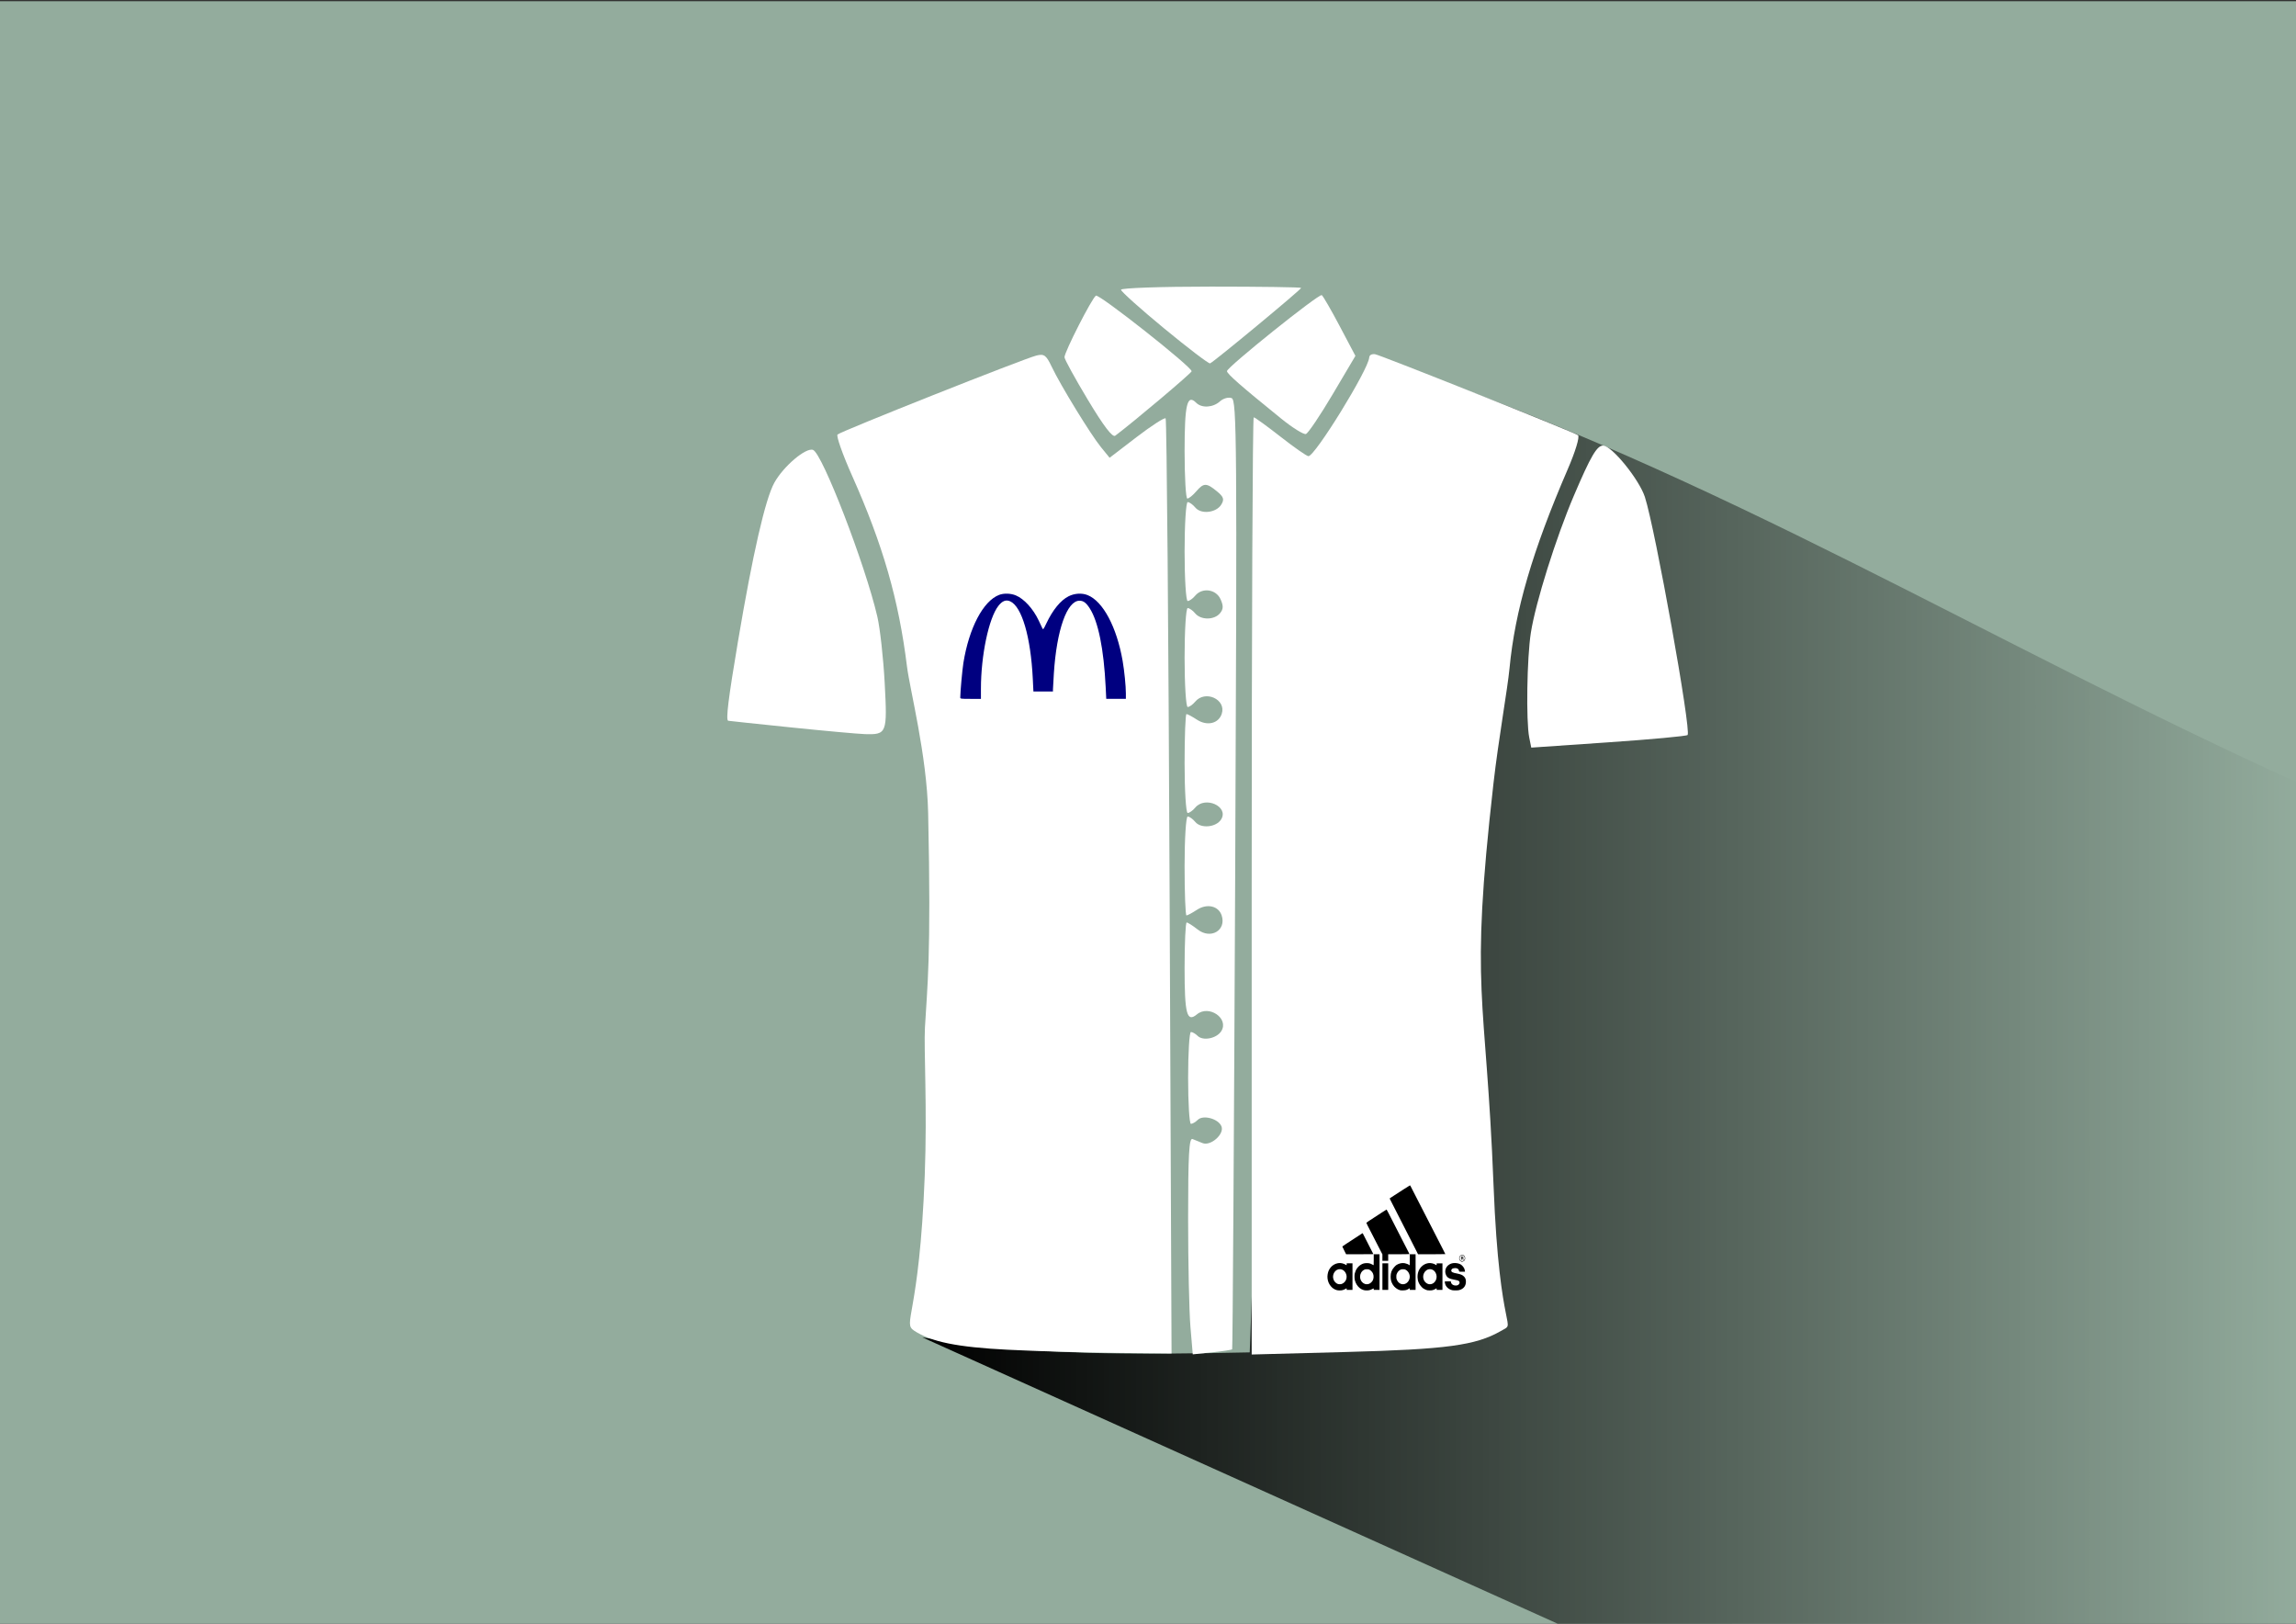 <?xml version="1.0" encoding="UTF-8" standalone="no"?>
<!-- Created with Inkscape (http://www.inkscape.org/) -->

<svg
   xmlns:dc="http://purl.org/dc/elements/1.1/"
   xmlns:cc="http://creativecommons.org/ns#"
   xmlns:rdf="http://www.w3.org/1999/02/22-rdf-syntax-ns#"
   xmlns:svg="http://www.w3.org/2000/svg"
   xmlns="http://www.w3.org/2000/svg"
   xmlns:xlink="http://www.w3.org/1999/xlink"
   xmlns:sodipodi="http://sodipodi.sourceforge.net/DTD/sodipodi-0.dtd"
   xmlns:inkscape="http://www.inkscape.org/namespaces/inkscape"
   width="297mm"
   height="210mm"
   viewBox="0 0 297 210"
   version="1.1"
   id="svg8"
   sodipodi:docname="cam15.svg"
   inkscape:version="0.92.2 (5c3e80d, 2017-08-06)">
  <rect x="0" y="0" width="297" height="210" fill="#333333" stroke="none"/>
  <defs
     id="defs2">
    <linearGradient
       inkscape:collect="always"
       id="linearGradient918">
      <stop
         style="stop-color:#000000;stop-opacity:1;"
         offset="0"
         id="stop914" />
      <stop
         style="stop-color:#000000;stop-opacity:0;"
         offset="1"
         id="stop916" />
    </linearGradient>
    <linearGradient
       inkscape:collect="always"
       xlink:href="#linearGradient918"
       id="linearGradient920"
       x1="119.264"
       y1="215.634"
       x2="298.017"
       y2="215.634"
       gradientUnits="userSpaceOnUse" />
  </defs>
  <sodipodi:namedview
     id="base"
     pagecolor="#ffffff"
     bordercolor="#666666"
     borderopacity="1.0"
     inkscape:pageopacity="0.0"
     inkscape:pageshadow="2"
     inkscape:zoom="0.45"
     inkscape:cx="531.41394"
     inkscape:cy="481.19322"
     inkscape:document-units="mm"
     inkscape:current-layer="layer1"
     showgrid="false"
     inkscape:window-width="1366"
     inkscape:window-height="705"
     inkscape:window-x="-8"
     inkscape:window-y="-8"
     inkscape:window-maximized="1"
     inkscape:measure-start="0,0"
     inkscape:measure-end="0,0" />
  <g
     inkscape:label="Capa 1"
     inkscape:groupmode="layer"
     id="layer1"
     transform="translate(0,-87)">
    <path
       style="opacity:1;fill:#ff0000;fill-opacity:1;fill-rule:nonzero;stroke:none;stroke-width:1.465;stroke-linecap:butt;stroke-linejoin:miter;stroke-miterlimit:4;stroke-dasharray:none;stroke-dashoffset:0;stroke-opacity:1;paint-order:stroke fill markers"
       d="m 378.134,349.959 c -1.881,-1.964 -17.432,-19.768 -28.002,-32.057 l -3.437,-3.996 5.319,-5.676 5.319,-5.676 h 22.736 22.736 l 5.595,5.612 5.595,5.612 -2.344,2.744 c -3.902,4.568 -31.159,35.706 -31.256,35.706 -0.05,0 -1.068,-1.021 -2.263,-2.269 z m 10.412,-10.933 c 0.684,-0.897 1.144,-1.73 1.022,-1.852 -0.122,-0.122 -2.462,-0.015 -5.201,0.237 -2.86,0.264 -6.606,0.291 -8.801,0.064 -2.102,-0.217 -3.986,-0.303 -4.188,-0.191 -0.536,0.298 1.115,2.449 5.27,6.866 l 3.674,3.905 3.49,-3.7 c 1.92,-2.035 4.05,-4.433 4.734,-5.33 z m 1.92,-5.66 c 2.991,-0.895 4.695,-2.703 3.918,-4.156 -0.866,-1.619 -3.394,-2.243 -11.236,-2.773 -10.669,-0.721 -19.677,-1.448 -21.867,-1.765 l -1.867,-0.27 1.004,1.375 c 0.552,0.756 2.175,2.664 3.607,4.24 l 2.604,2.866 1.284,-1.194 c 2.292,-2.131 7.788,-1.128 10.52,1.92 0.895,0.999 1.225,1.048 5.254,0.783 2.364,-0.156 5.415,-0.617 6.78,-1.026 z m 12.676,-10.871 c 1.635,-1.751 6.037,-6.851 7.006,-8.117 0.566,-0.74 0.221,-1.261 -3.084,-4.657 -2.047,-2.103 -4.006,-3.824 -4.355,-3.824 -0.474,0 -0.634,0.965 -0.634,3.821 v 3.821 l -4.896,-0.011 -4.896,-0.011 -1.027,-2.34 c -1.299,-2.959 -4.059,-5.028 -7.724,-5.792 -3.781,-0.788 -10.417,-0.299 -13.31,0.98 -4.241,1.876 -5.493,3.933 -4.232,6.951 1.236,2.959 3.427,3.557 14.875,4.057 12.235,0.535 14.727,1.136 17.83,4.296 1.202,1.224 2.368,2.26 2.591,2.302 0.223,0.042 1.058,-0.623 1.856,-1.477 z m -46.92,-3.854 c 0,-0.609 0.327,-2.209 0.727,-3.555 0.797,-2.684 4.311,-6.954 7.185,-8.73 0.905,-0.56 1.525,-1.214 1.376,-1.454 -0.148,-0.24 -1.772,-0.437 -3.609,-0.437 h -3.339 l -4.156,4.355 c -2.286,2.395 -4.22,4.521 -4.298,4.724 -0.232,0.604 4.654,6.205 5.413,6.205 0.413,0 0.699,-0.454 0.699,-1.107 z m 40.65,-11.078 c 0.524,-1.185 0.822,-2.367 0.661,-2.627 -0.319,-0.517 -5.62,-0.66 -6.114,-0.166 -0.365,0.365 3.376,4.948 4.04,4.948 0.253,0 0.889,-0.97 1.413,-2.155 z"
       id="path934"
       inkscape:connector-curvature="0" />
    <rect
       style="opacity:1;fill:#93ac9d;fill-opacity:1;fill-rule:nonzero;stroke:none;stroke-width:1.465;stroke-linecap:butt;stroke-linejoin:miter;stroke-miterlimit:4;stroke-dasharray:none;stroke-dashoffset:0;stroke-opacity:1;paint-order:stroke fill markers"
       id="rect881"
       width="297.884"
       height="211.21"
       x="0"
       y="87.158" />
    <path
       style="fill:url(#linearGradient920);fill-opacity:1;stroke:none;stroke-width:0.265px;stroke-linecap:butt;stroke-linejoin:miter;stroke-opacity:1"
       d="m 179.6,133.864 -15.023,48.447 -2.918,79.597 c -14.348,0.292 -28.665,0.459 -42.341,-1.937 l 83.317,37.544 95.249,0.854 -0.103,-109.886 c -40.909,-18.509 -75.052,-39.966 -118.181,-54.619 z"
       id="path912"
       inkscape:connector-curvature="0"
       sodipodi:nodetypes="cccccccc" />
    <path
       style="opacity:1;fill:#ffffff;fill-opacity:1;fill-rule:nonzero;stroke:none;stroke-width:5.537;stroke-linecap:butt;stroke-linejoin:miter;stroke-miterlimit:4;stroke-dasharray:none;stroke-dashoffset:0;stroke-opacity:1;paint-order:stroke fill markers"
       d="m 492.028,658.749 c -24.725,-1.248 -37.447,-3.828 -45.773,-9.284 -5.954,-3.901 2.486,-6.711 5.139,-75.71 1.264,-32.868 -0.469,-61.78 0.092,-72.131 1.066,-19.667 3.151,-33.611 1.572,-104.849 -0.627,-28.292 -8.927,-60.172 -10.338,-71.552 -4.037,-32.555 -11.723,-59.252 -26.778,-93.008 -4.629,-10.379 -7.83,-19.446 -7.113,-20.15 1.58,-1.552 90.878,-37.008 97.058,-38.537 3.802,-0.94 4.785,-0.221 7.49,5.478 4.304,9.07 19.012,33.066 24.076,39.278 l 4.182,5.131 13.187,-10.1 c 7.253,-5.555 13.624,-9.663 14.159,-9.128 0.535,0.535 1.404,103.439 1.931,228.676 l 0.959,227.704 -27.421,-0.279 c -15.082,-0.153 -38.671,-0.847 -52.421,-1.541 z"
       id="path884"
       inkscape:connector-curvature="0"
       transform="matrix(0.265,0,0,0.265,0,87)"
       sodipodi:nodetypes="ssssssscssccssscss" />
    <path
       style="opacity:1;fill:#ffffff;fill-opacity:1;fill-rule:nonzero;stroke:none;stroke-width:1.465;stroke-linecap:butt;stroke-linejoin:miter;stroke-miterlimit:4;stroke-dasharray:none;stroke-dashoffset:0;stroke-opacity:1;paint-order:stroke fill markers"
       d="m 102.292,181.076 c -4.391,-0.452 -8.034,-0.837 -8.097,-0.857 -0.323,-0.102 0.017,-2.859 1.273,-10.3 1.91,-11.314 3.528,-18.375 4.697,-20.487 1.175,-2.124 4.091,-4.594 5.008,-4.242 1.208,0.463 6.753,14.838 8.314,21.554 0.352,1.515 0.781,5.383 0.953,8.596 0.348,6.514 0.279,6.692 -2.568,6.606 -0.878,-0.026 -5.189,-0.418 -9.58,-0.869 z"
       id="path886"
       inkscape:connector-curvature="0" />
    <path
       style="opacity:1;fill:#ffffff;fill-opacity:1;fill-rule:nonzero;stroke:none;stroke-width:5.537;stroke-linecap:butt;stroke-linejoin:miter;stroke-miterlimit:4;stroke-dasharray:none;stroke-dashoffset:0;stroke-opacity:1;paint-order:stroke fill markers"
       d="m 610.993,432.37 c 0,-125.784 0.445,-228.697 0.988,-228.697 0.543,0 6.442,4.267 13.107,9.483 6.666,5.216 12.787,9.483 13.603,9.483 3.227,0 29.21,-42.142 29.659,-48.104 0.15,-1.991 2.475,-1.677 2.791,-1.677 1.627,0 97.838,38.341 99.149,39.548 0.882,0.811 -1.264,7.905 -5.021,16.6 -17.225,39.864 -25.752,69.021 -28.427,97.209 -0.938,9.887 -5.416,34.912 -7.805,55.907 -11.822,103.889 -3.749,100.299 0.017,196.552 2.943,75.218 11.736,66.27 3.49,70.968 -12.261,6.985 -26.419,8.9 -75.431,10.202 l -46.121,1.225 z"
       id="path888"
       inkscape:connector-curvature="0"
       transform="matrix(0.265,0,0,0.265,0,87)"
       sodipodi:nodetypes="sssscssscsssscs" />
    <path
       style="opacity:1;fill:#ffffff;fill-opacity:1;fill-rule:nonzero;stroke:none;stroke-width:5.537;stroke-linecap:butt;stroke-linejoin:miter;stroke-miterlimit:4;stroke-dasharray:none;stroke-dashoffset:0;stroke-opacity:1;paint-order:stroke fill markers"
       d="m 568.321,160.341 c -11.616,-9.574 -21.121,-18.095 -21.121,-18.935 0,-0.847 19.588,-1.527 43.966,-1.527 24.181,0 43.966,0.287 43.966,0.638 0,0.818 -42.833,36.299 -44.464,36.832 -0.674,0.22 -10.73,-7.433 -22.346,-17.007 z"
       id="path890"
       inkscape:connector-curvature="0"
       transform="matrix(0.265,0,0,0.265,0,87)" />
    <path
       style="opacity:1;fill:#ffffff;fill-opacity:1;fill-rule:nonzero;stroke:none;stroke-width:5.537;stroke-linecap:butt;stroke-linejoin:miter;stroke-miterlimit:4;stroke-dasharray:none;stroke-dashoffset:0;stroke-opacity:1;paint-order:stroke fill markers"
       d="m 625.39,204.304 c -19.554,-15.822 -26.466,-21.875 -26.466,-23.177 0,-1.928 44.937,-37.94 46.277,-37.086 0.625,0.398 4.576,7.231 8.779,15.184 l 7.642,14.46 -11.09,18.74 c -6.1,10.307 -11.982,19.032 -13.073,19.39 -1.09,0.357 -6.521,-3.023 -12.069,-7.511 z"
       id="path892"
       inkscape:connector-curvature="0"
       transform="matrix(0.265,0,0,0.265,0,87)" />
    <path
       style="opacity:1;fill:#ffffff;fill-opacity:1;fill-rule:nonzero;stroke:none;stroke-width:5.537;stroke-linecap:butt;stroke-linejoin:miter;stroke-miterlimit:4;stroke-dasharray:none;stroke-dashoffset:0;stroke-opacity:1;paint-order:stroke fill markers"
       d="m 531.017,195.123 c -6.272,-10.445 -11.403,-19.794 -11.403,-20.776 0,-2.594 13.402,-28.851 15.337,-30.046 1.561,-0.964 46.732,34.693 46.732,36.889 0,0.835 -28.597,24.952 -37.304,31.459 -1.321,0.988 -5.67,-4.716 -13.362,-17.526 z"
       id="path894"
       inkscape:connector-curvature="0"
       transform="matrix(0.265,0,0,0.265,0,87)" />
    <path
       style="opacity:1;fill:#ffffff;fill-opacity:1;fill-rule:nonzero;stroke:none;stroke-width:5.537;stroke-linecap:butt;stroke-linejoin:miter;stroke-miterlimit:4;stroke-dasharray:none;stroke-dashoffset:0;stroke-opacity:1;paint-order:stroke fill markers"
       d="m 581.092,647.591 c -0.623,-7.372 -1.133,-31.215 -1.133,-52.984 0,-30.984 0.468,-39.388 2.155,-38.698 1.185,0.485 3.385,1.377 4.888,1.984 3.941,1.591 10.702,-4.35 9.251,-8.13 -1.436,-3.743 -8.972,-5.827 -11.593,-3.206 -1.069,1.069 -2.563,1.943 -3.322,1.943 -0.759,0 -1.379,-10.086 -1.379,-22.414 0,-12.328 0.621,-22.414 1.379,-22.414 0.759,0 2.221,0.842 3.249,1.87 2.626,2.626 9.311,1.296 11.566,-2.301 3.886,-6.199 -6.057,-13.026 -11.903,-8.174 -4.9,4.067 -6.015,-0.109 -6.015,-22.532 0,-12.272 0.46,-22.312 1.021,-22.312 0.562,0 2.972,1.535 5.357,3.41 6.307,4.961 14.057,0.486 11.749,-6.786 -1.501,-4.73 -7.172,-6.041 -12.116,-2.802 -2.291,1.501 -4.58,2.729 -5.088,2.729 -0.508,0 -0.923,-10.862 -0.923,-24.138 0,-13.276 0.681,-24.138 1.513,-24.138 0.832,0 2.511,1.203 3.732,2.673 2.764,3.33 10.183,2.602 12.585,-1.236 3.939,-6.294 -7.785,-11.618 -12.657,-5.748 -1.181,1.422 -2.827,2.586 -3.659,2.586 -0.832,0 -1.513,-10.862 -1.513,-24.138 0,-13.276 0.415,-24.138 0.923,-24.138 0.507,0 2.797,1.228 5.088,2.729 4.982,3.264 10.618,1.919 12.147,-2.9 2.23,-7.027 -8.135,-11.707 -12.985,-5.864 -1.181,1.422 -2.827,2.586 -3.659,2.586 -0.832,0 -1.513,-10.862 -1.513,-24.138 0,-13.276 0.681,-24.138 1.513,-24.138 0.832,0 2.479,1.164 3.659,2.586 2.777,3.347 9.314,3.319 12.111,-0.051 1.674,-2.017 1.732,-3.64 0.248,-6.897 -2.225,-4.883 -8.941,-5.792 -12.359,-1.673 -1.181,1.422 -2.827,2.586 -3.659,2.586 -0.832,0 -1.513,-10.862 -1.513,-24.138 0,-13.276 0.681,-24.138 1.513,-24.138 0.832,0 2.511,1.203 3.732,2.673 2.844,3.426 10.226,2.56 12.685,-1.488 1.542,-2.539 1.135,-3.752 -2.172,-6.466 -5.11,-4.193 -6.452,-4.179 -10.123,0.108 -1.624,1.897 -3.556,3.448 -4.293,3.448 -0.738,0 -1.341,-10.428 -1.341,-23.174 0,-22.852 1.238,-28.002 5.667,-23.572 2.714,2.714 8.208,2.379 11.62,-0.709 1.597,-1.445 4.15,-2.149 5.674,-1.565 2.533,0.972 2.682,20.914 1.736,232.369 -0.569,127.218 -1.234,231.548 -1.478,231.843 -0.244,0.295 -4.67,0.973 -9.836,1.506 l -9.393,0.969 z"
       id="path896"
       inkscape:connector-curvature="0"
       transform="matrix(0.265,0,0,0.265,0,87)" />
    <path
       style="opacity:1;fill:#ffffff;fill-opacity:1;fill-rule:nonzero;stroke:none;stroke-width:5.537;stroke-linecap:butt;stroke-linejoin:miter;stroke-miterlimit:4;stroke-dasharray:none;stroke-dashoffset:0;stroke-opacity:1;paint-order:stroke fill markers"
       d="m 746.466,359.922 c -1.593,-7.978 -1.114,-38.91 0.791,-51.078 2.311,-14.762 12.234,-46.364 21.052,-67.045 8.153,-19.124 11.193,-24.334 14.199,-24.334 4.214,0 17.605,16.459 20.411,25.087 5.053,15.536 22.765,114.233 20.849,116.175 -0.532,0.539 -17.919,2.143 -38.639,3.566 l -37.672,2.586 z"
       id="path898"
       inkscape:connector-curvature="0"
       transform="matrix(0.265,0,0,0.265,0,87)" />
    <path
       style="fill:#000000;stroke-width:1"
       d="m 172.9,253.852 c -0.306,-0.092 -0.554,-0.259 -0.764,-0.516 -0.233,-0.286 -0.366,-0.605 -0.414,-0.998 -0.041,-0.336 0.034,-0.781 0.182,-1.071 0.272,-0.533 0.738,-0.857 1.309,-0.91 0.269,-0.025 0.648,0.073 0.864,0.223 0.055,0.038 0.105,0.063 0.112,0.055 0.007,-0.008 0.013,-0.065 0.013,-0.128 v -0.114 h 0.375 0.375 v 1.717 1.717 h -0.375 -0.375 v -0.108 c 0,-0.059 -0.007,-0.104 -0.016,-0.1 -0.009,0.004 -0.087,0.048 -0.174,0.096 -0.238,0.133 -0.437,0.182 -0.724,0.181 -0.165,-6.9e-4 -0.287,-0.015 -0.387,-0.045 z m 0.782,-0.851 c 0.365,-0.198 0.563,-0.608 0.498,-1.031 -0.041,-0.263 -0.198,-0.528 -0.399,-0.673 -0.244,-0.175 -0.585,-0.2 -0.837,-0.06 -0.376,0.209 -0.581,0.678 -0.483,1.109 0.061,0.272 0.201,0.479 0.424,0.628 0.137,0.091 0.266,0.124 0.464,0.117 0.155,-0.006 0.198,-0.017 0.333,-0.09 z m 2.716,0.851 c -0.197,-0.059 -0.324,-0.123 -0.493,-0.25 -0.297,-0.223 -0.545,-0.611 -0.645,-1.009 -0.061,-0.242 -0.066,-0.673 -0.011,-0.905 0.116,-0.486 0.408,-0.895 0.81,-1.131 0.237,-0.14 0.435,-0.192 0.735,-0.195 0.293,-0.003 0.487,0.049 0.733,0.194 0.083,0.049 0.156,0.084 0.162,0.077 0.006,-0.007 0.011,-0.328 0.011,-0.714 v -0.702 h 0.375 0.375 v 2.305 2.305 h -0.375 -0.375 v -0.09 c 0,-0.05 -0.006,-0.096 -0.011,-0.104 -0.006,-0.008 -0.087,0.028 -0.178,0.08 -0.243,0.137 -0.433,0.185 -0.724,0.184 -0.166,-6.9e-4 -0.287,-0.015 -0.387,-0.045 z m 0.766,-0.842 c 0.167,-0.088 0.34,-0.266 0.418,-0.428 0.122,-0.254 0.132,-0.598 0.023,-0.863 -0.073,-0.18 -0.254,-0.386 -0.424,-0.482 -0.133,-0.076 -0.15,-0.079 -0.369,-0.079 -0.216,0 -0.237,0.004 -0.364,0.075 -0.179,0.1 -0.28,0.199 -0.375,0.364 -0.313,0.547 -0.085,1.249 0.472,1.456 0.189,0.07 0.434,0.053 0.617,-0.043 z m 3.923,0.852 c -0.349,-0.1 -0.701,-0.366 -0.9,-0.682 -0.216,-0.343 -0.302,-0.645 -0.302,-1.058 0,-0.514 0.129,-0.863 0.458,-1.235 0.131,-0.148 0.242,-0.25 0.328,-0.301 0.336,-0.199 0.709,-0.274 1.047,-0.209 0.204,0.039 0.466,0.145 0.566,0.228 0.029,0.026 0.061,0.047 0.068,0.047 0.006,0 0.011,-0.323 0.011,-0.717 v -0.717 h 0.375 0.375 v 2.305 2.305 h -0.375 -0.375 v -0.108 c 0,-0.059 -0.006,-0.104 -0.017,-0.1 -0.006,0.004 -0.072,0.041 -0.141,0.082 -0.247,0.145 -0.367,0.177 -0.697,0.187 -0.217,0.006 -0.336,-10e-4 -0.422,-0.026 z m 0.646,-0.808 c 0.339,-0.119 0.586,-0.455 0.622,-0.848 0.035,-0.384 -0.176,-0.788 -0.51,-0.973 -0.129,-0.071 -0.152,-0.076 -0.357,-0.076 -0.202,0 -0.229,0.005 -0.359,0.075 -0.193,0.103 -0.326,0.251 -0.425,0.47 -0.078,0.173 -0.081,0.188 -0.081,0.417 0,0.218 0.006,0.25 0.066,0.394 0.193,0.46 0.629,0.686 1.043,0.54 z m 2.887,0.819 c -0.145,-0.033 -0.419,-0.163 -0.549,-0.261 -0.195,-0.148 -0.436,-0.454 -0.536,-0.684 -0.12,-0.273 -0.153,-0.417 -0.167,-0.702 -0.023,-0.545 0.141,-1.021 0.483,-1.382 0.247,-0.261 0.557,-0.424 0.907,-0.477 0.307,-0.047 0.722,0.045 0.959,0.212 0.052,0.038 0.104,0.063 0.111,0.056 0.006,-0.007 0.011,-0.065 0.011,-0.127 v -0.114 h 0.375 0.375 v 1.717 1.717 h -0.375 -0.375 v -0.108 c 0,-0.059 -0.006,-0.104 -0.017,-0.1 -0.006,0.004 -0.083,0.047 -0.164,0.095 -0.227,0.133 -0.428,0.184 -0.714,0.18 -0.132,-0.001 -0.279,-0.011 -0.325,-0.022 z m 0.708,-0.866 c 0.351,-0.185 0.559,-0.624 0.492,-1.036 -0.076,-0.469 -0.397,-0.798 -0.799,-0.821 -0.213,-0.012 -0.362,0.033 -0.534,0.163 -0.139,0.105 -0.224,0.215 -0.302,0.39 -0.232,0.521 0.003,1.142 0.506,1.342 0.199,0.079 0.444,0.065 0.636,-0.037 z m 2.494,0.853 c -0.379,-0.094 -0.691,-0.341 -0.835,-0.662 -0.052,-0.115 -0.114,-0.398 -0.098,-0.445 0.011,-0.025 0.09,-0.032 0.395,-0.032 h 0.384 l 0.023,0.12 c 0.052,0.256 0.288,0.421 0.596,0.421 0.198,0 0.297,-0.033 0.402,-0.135 0.108,-0.104 0.141,-0.222 0.098,-0.342 -0.052,-0.138 -0.16,-0.185 -0.618,-0.266 -0.706,-0.125 -0.97,-0.274 -1.125,-0.634 -0.252,-0.587 0.023,-1.207 0.64,-1.448 0.401,-0.156 1.015,-0.087 1.345,0.151 0.124,0.09 0.31,0.312 0.367,0.436 0.046,0.106 0.106,0.322 0.106,0.395 v 0.054 h -0.374 c -0.41,0 -0.374,0.014 -0.407,-0.151 -0.046,-0.242 -0.333,-0.366 -0.677,-0.296 -0.209,0.042 -0.312,0.143 -0.312,0.302 0,0.187 0.173,0.277 0.729,0.379 0.49,0.09 0.732,0.196 0.93,0.407 0.146,0.156 0.219,0.33 0.232,0.553 0.035,0.618 -0.288,1.047 -0.902,1.194 -0.185,0.044 -0.719,0.043 -0.9,-0.001 z m -8.999,-1.75 v -1.717 h 0.375 0.375 v 1.717 1.717 h -0.375 -0.375 z m 10.191,-1.957 c -0.035,-0.013 -0.094,-0.058 -0.133,-0.098 -0.175,-0.183 -0.172,-0.468 0.004,-0.643 0.252,-0.249 0.638,-0.056 0.638,0.32 0,0.182 -0.07,0.309 -0.212,0.389 -0.114,0.064 -0.195,0.073 -0.298,0.033 z m 0.33,-0.12 c 0.088,-0.076 0.149,-0.239 0.13,-0.35 -0.04,-0.253 -0.282,-0.395 -0.484,-0.286 -0.245,0.131 -0.247,0.536 -0.003,0.676 0.101,0.058 0.264,0.04 0.357,-0.04 z m -0.085,-0.057 c -0.011,-0.006 -0.029,-0.034 -0.029,-0.062 0,-0.08 -0.046,-0.138 -0.105,-0.128 -0.04,0.007 -0.052,0.023 -0.058,0.096 -0.004,0.058 -0.017,0.088 -0.035,0.088 -0.023,0 -0.029,-0.046 -0.029,-0.235 v -0.235 h 0.111 c 0.082,0 0.121,0.011 0.146,0.043 0.04,0.048 0.046,0.115 0.017,0.168 -0.011,0.022 -0.011,0.045 0.002,0.063 0.029,0.041 0.017,0.215 -0.017,0.203 z m -0.058,-0.297 c 0.035,-0.028 0.035,-0.038 0.011,-0.071 -0.017,-0.021 -0.058,-0.038 -0.088,-0.038 -0.052,0 -0.06,0.01 -0.06,0.055 0,0.03 0.006,0.062 0.011,0.071 0.023,0.026 0.08,0.018 0.122,-0.017 z m -10.379,-0.032 v -0.418 l -0.201,-0.388 c -0.11,-0.213 -0.268,-0.52 -0.351,-0.682 -0.083,-0.162 -0.322,-0.627 -0.531,-1.035 -0.209,-0.407 -0.443,-0.863 -0.52,-1.011 -0.076,-0.149 -0.217,-0.421 -0.311,-0.605 -0.095,-0.184 -0.169,-0.346 -0.165,-0.36 0.004,-0.014 0.139,-0.111 0.298,-0.215 0.718,-0.467 1.144,-0.745 1.702,-1.109 0.33,-0.215 0.607,-0.391 0.616,-0.391 0.011,0 0.1,0.161 0.201,0.359 0.101,0.197 0.249,0.486 0.329,0.641 0.079,0.155 0.25,0.489 0.379,0.741 0.318,0.623 0.864,1.689 1.187,2.317 0.147,0.285 0.358,0.697 0.47,0.917 0.111,0.22 0.246,0.484 0.299,0.587 0.052,0.103 0.095,0.196 0.095,0.206 0,0.01 -0.618,0.018 -1.374,0.018 h -1.374 v 0.423 0.423 h -0.375 -0.375 z m -4.942,-0.922 c -0.136,-0.271 -0.246,-0.5 -0.245,-0.511 6.5e-4,-0.01 0.22,-0.16 0.486,-0.333 0.267,-0.173 0.817,-0.532 1.224,-0.798 0.924,-0.605 0.917,-0.6 0.925,-0.59 0.017,0.023 1.386,2.698 1.386,2.712 0,0.007 -0.794,0.013 -1.765,0.012 l -1.765,-6.1e-4 -0.247,-0.492 z m 9.425,0.24 c -0.071,-0.139 -0.233,-0.459 -0.362,-0.711 -0.129,-0.252 -0.377,-0.739 -0.552,-1.082 -0.934,-1.831 -2.114,-4.146 -2.196,-4.304 -0.466,-0.903 -0.445,-0.858 -0.411,-0.888 0.011,-0.013 0.293,-0.195 0.619,-0.406 0.326,-0.211 0.902,-0.582 1.279,-0.826 0.377,-0.244 0.696,-0.443 0.709,-0.443 0.011,0 0.046,0.045 0.073,0.1 0.029,0.055 0.144,0.285 0.26,0.512 0.117,0.226 0.342,0.666 0.501,0.976 0.159,0.31 0.332,0.649 0.385,0.753 0.242,0.472 0.525,1.023 0.724,1.411 0.12,0.233 0.287,0.561 0.374,0.729 0.398,0.778 1.028,2.008 1.188,2.317 0.097,0.188 0.249,0.484 0.338,0.659 0.088,0.175 0.288,0.566 0.444,0.869 0.156,0.303 0.283,0.56 0.283,0.57 0,0.011 -0.794,0.019 -1.765,0.019 l -1.765,-5e-5 -0.128,-0.253 z"
       id="path1307"
       inkscape:connector-curvature="0" />
    <path
       style="opacity:1;fill:#000080;fill-opacity:1;fill-rule:nonzero;stroke:none;stroke-width:1.465;stroke-linecap:butt;stroke-linejoin:miter;stroke-miterlimit:4;stroke-dasharray:none;stroke-dashoffset:0;stroke-opacity:1;paint-order:stroke fill markers"
       d="m 124.216,177.172 c 0.004,-0.716 0.264,-3.564 0.405,-4.441 0.729,-4.52 2.557,-7.999 4.618,-8.79 0.62,-0.238 1.507,-0.211 2.17,0.067 1.069,0.447 2.237,1.731 2.951,3.242 0.199,0.42 0.411,0.87 0.472,1.001 0.102,0.217 0.146,0.165 0.511,-0.606 0.836,-1.765 1.847,-3.001 2.883,-3.525 0.767,-0.388 1.714,-0.448 2.451,-0.156 2.001,0.791 3.78,4.13 4.543,8.522 0.221,1.272 0.417,3.251 0.417,4.201 v 0.7 h -1.269 -1.269 l -0.073,-1.499 c -0.242,-4.954 -0.962,-8.508 -2.07,-10.221 -0.462,-0.714 -0.813,-0.974 -1.317,-0.974 -1.621,0 -2.957,3.789 -3.317,9.411 -0.066,0.994 -0.117,1.926 -0.117,2.07 l -10e-4,0.262 h -1.263 -1.263 l -0.08,-1.642 c -0.265,-5.423 -1.417,-9.359 -2.935,-10.027 -0.54,-0.238 -1.011,-0.053 -1.518,0.595 -1.242,1.586 -2.256,6.401 -2.256,10.712 v 1.313 h -1.339 c -1.311,0 -1.339,-0.004 -1.338,-0.214 z"
       id="path935"
       inkscape:connector-curvature="0" />
  </g>
</svg>
